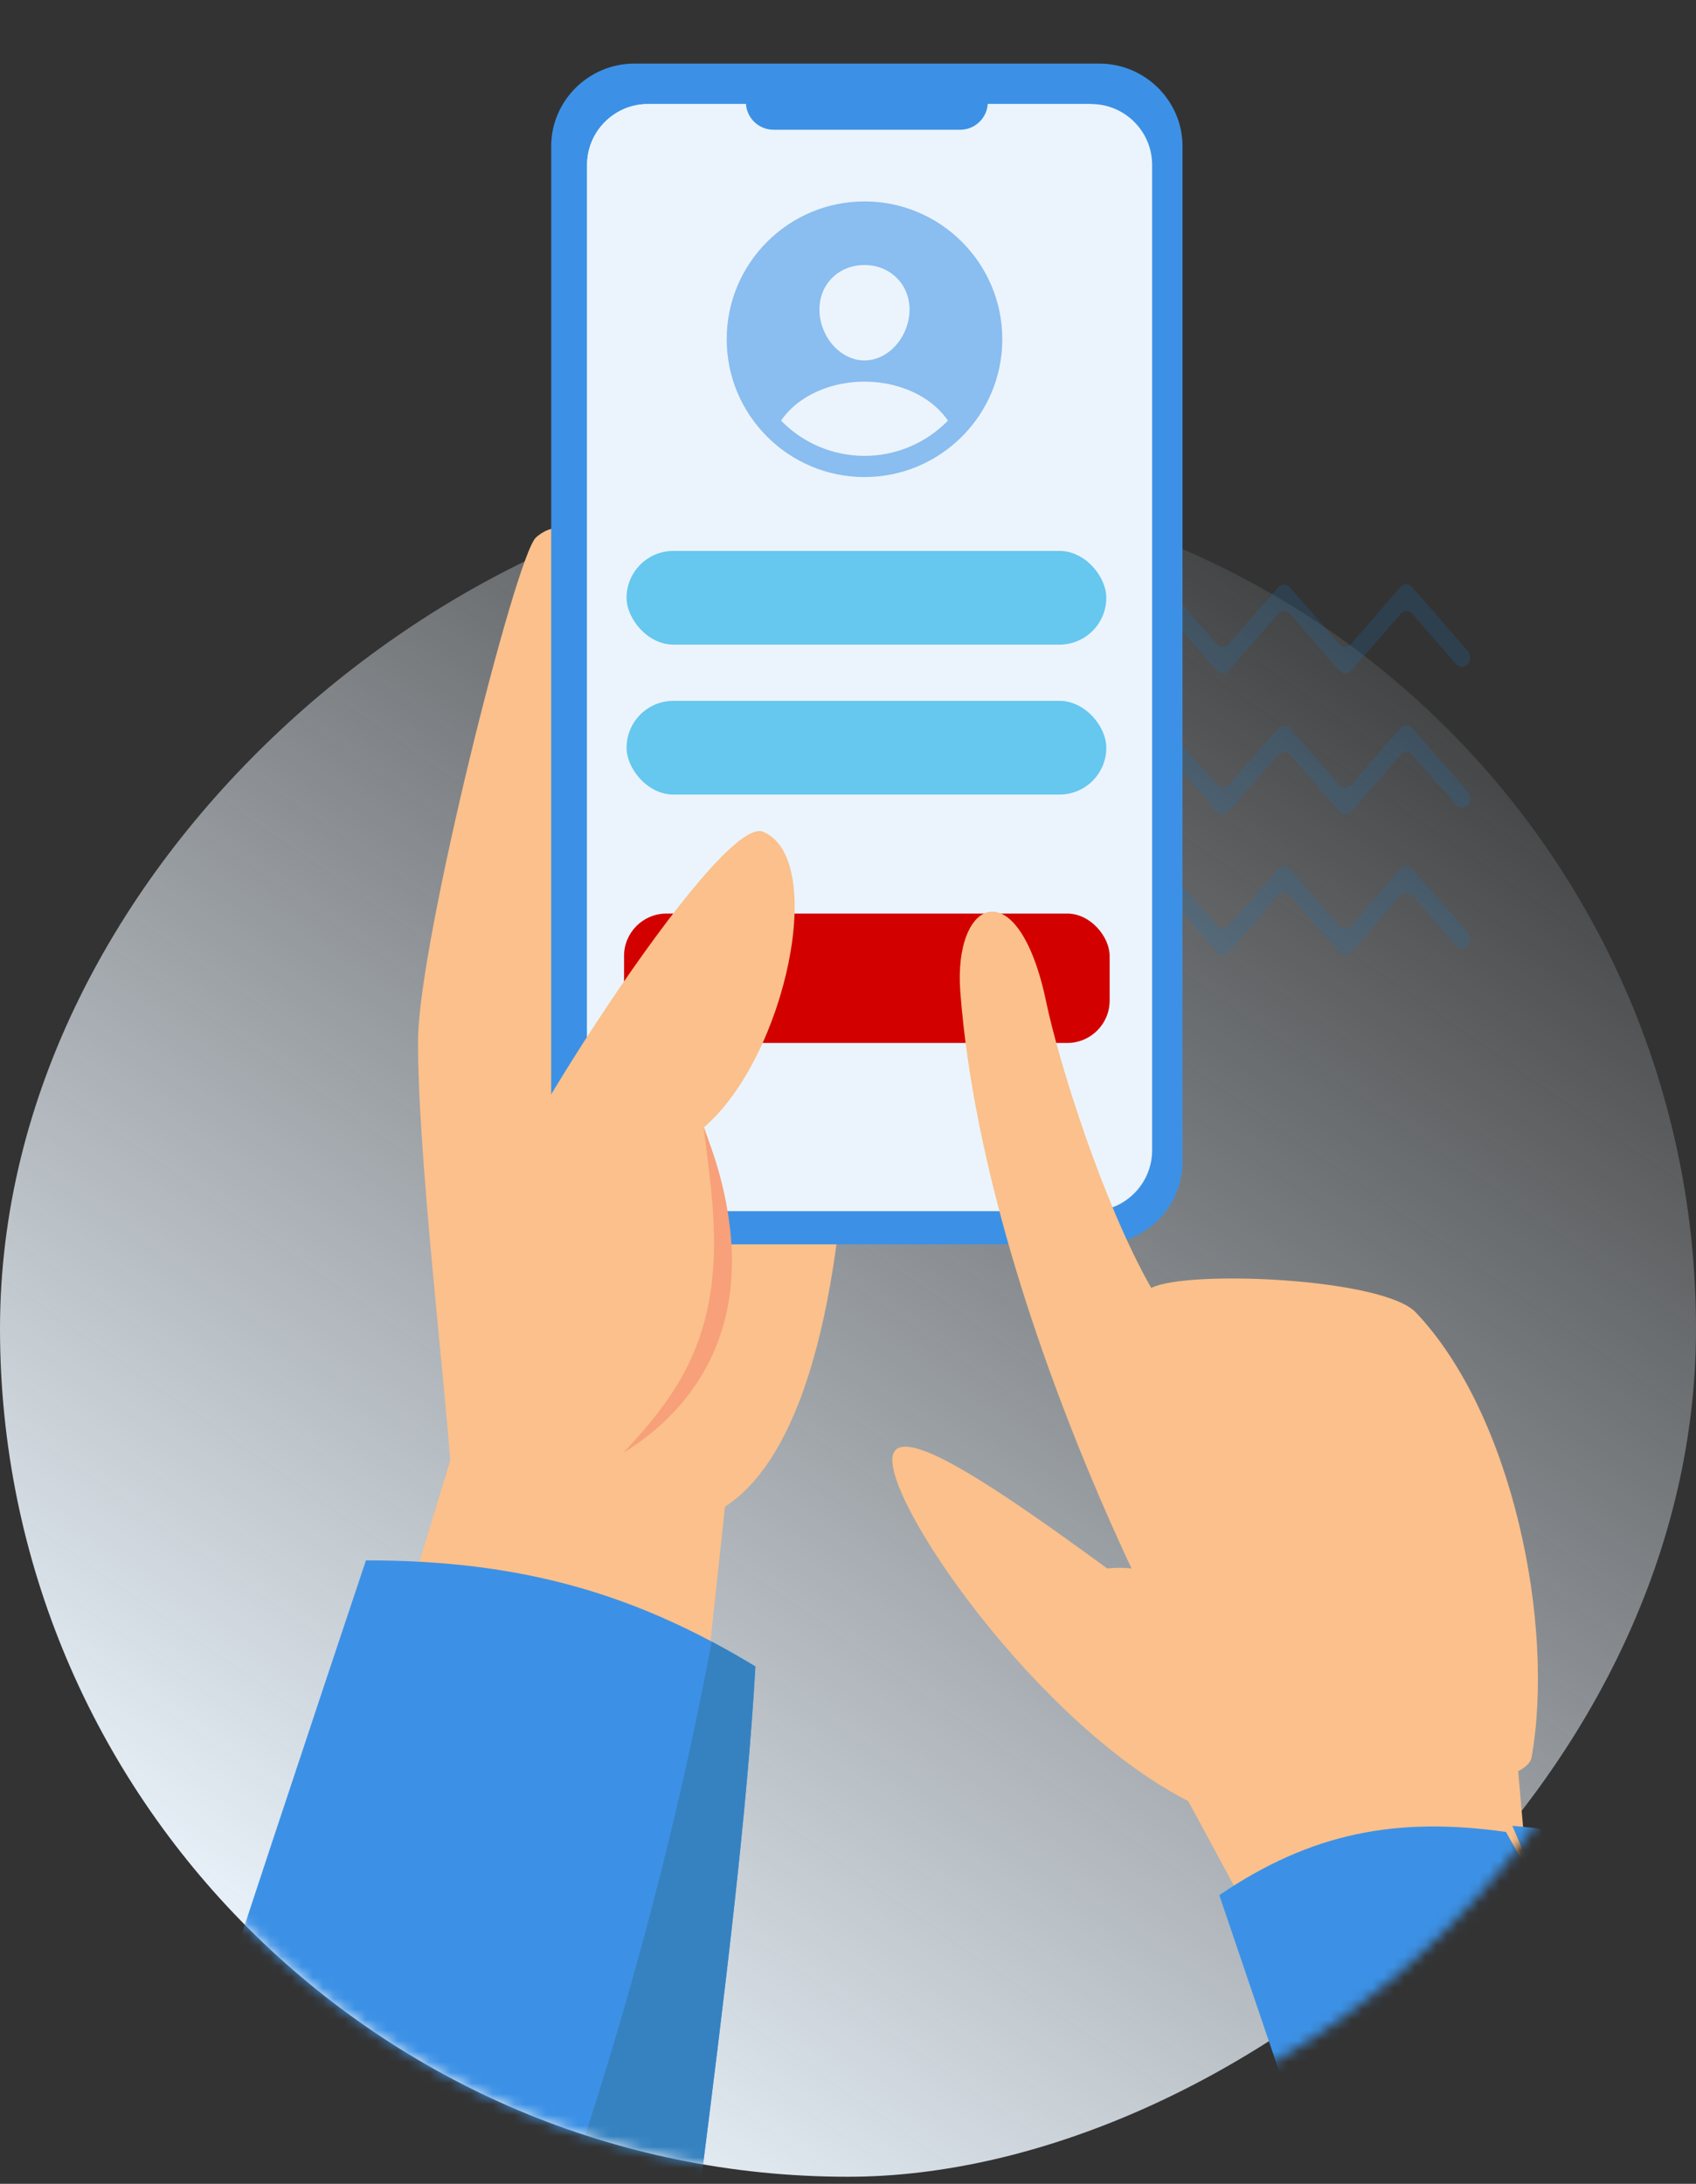 <svg width="160" height="206" viewBox="0 0 160 206" fill="none" xmlns="http://www.w3.org/2000/svg">
<rect x="0" y="0" width="160" height="206" fill="#333333" stroke="none"/>
<rect y="205.333" width="160" height="160" rx="80" transform="rotate(-90 0 205.333)" fill="url(#paint0_linear)"/>
<path d="M132.122 55.363L127.458 60.764C127.143 61.099 126.657 61.099 126.371 60.764L121.679 55.393C121.364 55.058 120.878 55.058 120.591 55.393L115.899 60.764C115.585 61.099 115.098 61.099 114.812 60.764L110.12 55.363C109.805 55.027 109.319 55.027 109.033 55.363L104.34 60.764C104.026 61.099 103.539 61.099 103.253 60.764L98.561 55.363C98.246 55.027 97.76 55.027 97.474 55.363L92.781 60.764C92.467 61.099 91.98 61.099 91.694 60.764L87.546 56.004C87.231 55.668 86.744 55.668 86.458 56.004C86.144 56.339 86.144 56.919 86.458 57.255L91.694 63.266C92.009 63.601 92.495 63.601 92.781 63.266L97.474 57.895C97.788 57.56 98.275 57.56 98.561 57.895L103.253 63.266C103.568 63.601 104.054 63.601 104.34 63.266L109.033 57.895C109.347 57.56 109.834 57.56 110.12 57.895L114.812 63.266C115.127 63.601 115.613 63.601 115.899 63.266L120.591 57.895C120.906 57.56 121.393 57.56 121.679 57.895L126.371 63.266C126.686 63.601 127.172 63.601 127.458 63.266L132.15 57.895C132.465 57.56 132.952 57.56 133.238 57.895L137.386 62.656C137.701 62.991 138.187 62.991 138.474 62.656C138.76 62.32 138.76 61.74 138.474 61.404L133.238 55.393C132.923 55.027 132.437 55.027 132.122 55.363Z" fill="#1B76BC" fill-opacity="0.2"/>
<g clip-path="url(#clip0)">
<path d="M132.122 68.649L127.458 74.05C127.144 74.385 126.657 74.385 126.371 74.05L121.679 68.679C121.364 68.344 120.878 68.344 120.592 68.679L115.899 74.05C115.585 74.385 115.098 74.385 114.812 74.05L110.12 68.649C109.805 68.313 109.319 68.313 109.033 68.649L104.34 74.05C104.026 74.385 103.539 74.385 103.253 74.05L98.561 68.649C98.246 68.313 97.76 68.313 97.474 68.649L92.781 74.05C92.467 74.385 91.98 74.385 91.694 74.05L87.546 69.29C87.231 68.954 86.744 68.954 86.458 69.29C86.144 69.625 86.144 70.205 86.458 70.541L91.694 76.552C92.009 76.887 92.495 76.887 92.781 76.552L97.474 71.181C97.788 70.846 98.275 70.846 98.561 71.181L103.253 76.552C103.568 76.887 104.054 76.887 104.34 76.552L109.033 71.181C109.347 70.846 109.834 70.846 110.12 71.181L114.812 76.552C115.127 76.887 115.613 76.887 115.899 76.552L120.592 71.181C120.906 70.846 121.393 70.846 121.679 71.181L126.371 76.552C126.686 76.887 127.172 76.887 127.458 76.552L132.151 71.181C132.465 70.846 132.952 70.846 133.238 71.181L137.386 75.941C137.701 76.277 138.187 76.277 138.474 75.941C138.76 75.606 138.76 75.026 138.474 74.69L133.238 68.679C132.923 68.313 132.437 68.313 132.122 68.649Z" fill="#1B76BC" fill-opacity="0.2"/>
</g>
<g clip-path="url(#clip1)">
<path d="M132.122 81.935L127.458 87.335C127.144 87.671 126.657 87.671 126.371 87.335L121.679 81.965C121.364 81.629 120.878 81.629 120.592 81.965L115.899 87.335C115.585 87.671 115.098 87.671 114.812 87.335L110.12 81.935C109.805 81.599 109.319 81.599 109.033 81.935L104.34 87.335C104.026 87.671 103.539 87.671 103.253 87.335L98.561 81.935C98.246 81.599 97.76 81.599 97.474 81.935L92.781 87.335C92.467 87.671 91.98 87.671 91.694 87.335L87.546 82.576C87.231 82.24 86.744 82.24 86.458 82.576C86.144 82.911 86.144 83.491 86.458 83.826L91.694 89.838C92.009 90.173 92.495 90.173 92.781 89.838L97.474 84.467C97.788 84.132 98.275 84.132 98.561 84.467L103.253 89.838C103.568 90.173 104.054 90.173 104.34 89.838L109.033 84.467C109.347 84.132 109.834 84.132 110.12 84.467L114.812 89.838C115.127 90.173 115.613 90.173 115.899 89.838L120.592 84.467C120.906 84.132 121.393 84.132 121.679 84.467L126.371 89.838C126.686 90.173 127.172 90.173 127.458 89.838L132.151 84.467C132.465 84.132 132.952 84.132 133.238 84.467L137.386 89.227C137.701 89.563 138.187 89.563 138.474 89.227C138.76 88.892 138.76 88.312 138.474 87.976L133.238 81.965C132.923 81.599 132.437 81.599 132.122 81.935Z" fill="#1B76BC" fill-opacity="0.2"/>
</g>
<mask id="mask0" mask-type="alpha" maskUnits="userSpaceOnUse" x="0" y="0" width="160" height="206">
<path fill-rule="evenodd" clip-rule="evenodd" d="M160 0H0V125.333C0 169.516 35.817 205.333 80 205.333C124.183 205.333 160 169.516 160 125.333V0Z" fill="#C4C4C4"/>
</mask>
<g mask="url(#mask0)">
<path d="M50.57 50.691C60.459 41.975 80.141 98.402 80.03 102.657C79.586 119.723 76.552 137.397 67.932 142.413C59.983 142.529 49.904 140.701 42.504 138.275C42.108 131.647 39.312 108.037 39.444 97.921C39.571 88.603 48.656 52.377 50.57 50.691Z" fill="#FBC08B"/>
<path d="M19.169 217.629C26.712 188.607 36.955 155.954 42.848 136.552C53.545 133.391 59.555 135.648 68.635 139.924C66.13 162.941 60.881 212.851 57.726 243.051C43.086 236.899 29.978 228.247 19.169 217.629Z" fill="#FBC08B"/>
<g clip-path="url(#clip2)">
<path d="M103.71 117.381H59.845C55.531 117.381 52 113.874 52 109.587V13.794C52 9.507 55.53 6 59.845 6H103.711C108.026 6 111.557 9.507 111.557 13.794V109.587C111.556 113.873 108.026 117.381 103.71 117.381Z" fill="#3C91E6"/>
<path d="M108.69 15.55V108.516C108.69 111.669 106.111 114.249 102.96 114.249H61.114C57.964 114.249 55.385 111.669 55.385 108.516V15.55C55.385 12.396 57.963 9.816 61.114 9.816H102.961C106.11 9.815 108.69 12.395 108.69 15.55Z" fill="#EBF4FC"/>
<path d="M102.96 9.814L61.632 114.248H61.114C57.964 114.248 55.385 111.668 55.385 108.514V15.549C55.385 12.395 57.963 9.815 61.114 9.815H102.96V9.814Z" fill="#EBF4FC"/>
<path d="M90.58 12.24H72.976C71.542 12.24 70.369 11.074 70.369 9.649V9.242C70.369 7.817 71.542 6.651 72.976 6.651H90.58C92.014 6.651 93.188 7.817 93.188 9.242V9.649C93.187 11.075 92.013 12.24 90.58 12.24Z" fill="#3C91E6"/>
<rect x="58.872" y="86.176" width="45.812" height="12.206" rx="4" fill="#D30000"/>
<rect x="59.111" y="51.967" width="45.258" height="8.84" rx="4.42" fill="#66C7EF"/>
<rect x="59.111" y="66.111" width="45.258" height="8.84" rx="4.42" fill="#66C7EF"/>
<path d="M81.556 19C74.387 19 68.556 24.832 68.556 32C68.556 39.168 74.387 45 81.556 45C88.724 45 94.556 39.168 94.556 32C94.556 24.832 88.724 19 81.556 19ZM78.417 26.301C79.209 25.462 80.323 25 81.556 25C82.788 25 83.892 25.465 84.687 26.309C85.493 27.164 85.885 28.312 85.792 29.547C85.607 32 83.707 34 81.556 34C79.404 34 77.5 32 77.319 29.547C77.227 28.302 77.618 27.149 78.417 26.301ZM81.556 43C80.087 43.001 78.633 42.707 77.281 42.136C75.928 41.564 74.704 40.727 73.681 39.674C74.266 38.838 75.013 38.128 75.877 37.584C77.47 36.562 79.486 36 81.556 36C83.625 36 85.641 36.562 87.232 37.584C88.097 38.127 88.844 38.838 89.431 39.674C88.407 40.727 87.183 41.565 85.831 42.136C84.478 42.707 83.024 43.001 81.556 43Z" fill="#8ABDF0"/>
</g>
<path d="M60.432 136.668C63.461 137.117 72.102 122.857 66.431 106.325C74.158 99.665 78.08 80.928 71.97 78.455C67.737 76.742 45.882 111.546 46.051 115.077C46.368 121.552 60.533 132.466 60.432 136.668Z" fill="#FBC08B"/>
<path d="M66.389 106.42C67.472 109.041 68.265 111.795 68.704 114.633C69.137 117.466 69.206 120.41 68.646 123.291C68.107 126.171 66.891 128.941 65.163 131.277C63.44 133.623 61.236 135.542 58.82 137.032C60.755 134.955 62.578 132.836 63.979 130.484C65.385 128.142 66.341 125.595 66.854 122.942C67.367 120.288 67.451 117.54 67.293 114.776C67.134 112.012 66.743 109.237 66.389 106.42Z" fill="#F7A079"/>
<path d="M104.457 147.952C94.963 141.026 85.38 134.328 84.28 137.108C82.814 140.814 97.873 162.974 112.633 170.169C118.202 172.877 118.837 146.465 104.457 147.952Z" fill="#FBC08B"/>
<path d="M90.596 93.581C93.067 125.782 114.414 164.382 116.692 165.56C125.826 170.284 143.892 169.169 144.494 165.761C146.693 153.308 142.748 133.469 133.568 123.803C130.488 120.556 112.02 119.76 108.608 121.491C103.996 113.384 99.875 100.147 98.699 94.519C96.095 82.034 89.909 84.608 90.596 93.581Z" fill="#FBC08B"/>
<path d="M58.847 266.069C62.758 227.163 69.793 183.718 71.262 157.196C60.02 150.373 49.238 147.175 34.523 147.191C24.962 175.779 5.052 235.334 -5.333 272.993C17.346 274.504 39.159 272.142 58.847 266.069Z" fill="#3C91E6"/>
<path d="M71.262 157.196C69.882 156.361 68.514 155.579 67.139 154.849C63.001 176.953 56.315 200.504 47.039 224.373C40.332 241.619 32.742 257.829 24.566 272.697C36.5 271.629 47.996 269.414 58.847 266.064C62.753 227.163 69.793 183.718 71.262 157.196Z" fill="#3682C1"/>
<path d="M107.611 161.765C107.611 161.765 123.201 189.759 124.548 194.309C131.84 193.838 142.022 185.133 144.889 184.534C144.889 184.534 142.105 158.547 142.353 150.561L107.611 161.765Z" fill="#FBC08B"/>
<path d="M193.32 272.624C174.696 237.169 155.474 196.502 142.075 172.807C131.776 171.351 123.696 172.871 115.03 178.77C124.77 207.498 145.063 267.338 159.196 304.295C173.384 296.554 184.976 285.777 193.32 272.624Z" fill="#3C91E6"/>
<path d="M146.171 172.625C144.976 172.451 143.814 172.318 142.677 172.232C151.528 192.748 159.682 215.497 166.548 239.539C171.509 256.91 175.446 273.736 178.378 289.645C184.523 284.072 189.844 277.679 194.229 270.578C176.759 235.781 158.747 195.879 146.171 172.625Z" fill="#3C91E6"/>
</g>
<defs>
<linearGradient id="paint0_linear" x1="10.032" y1="242.632" x2="156.399" y2="344.497" gradientUnits="userSpaceOnUse">
<stop stop-color="#EBF4FC"/>
<stop offset="1" stop-color="#EBF4FC" stop-opacity="0"/>
</linearGradient>
<clipPath id="clip0">
<rect width="52.444" height="8.391" fill="white" transform="matrix(1 0 0 -1 86.231 76.795)"/>
</clipPath>
<clipPath id="clip1">
<rect width="52.444" height="8.391" fill="white" transform="matrix(1 0 0 -1 86.231 90.081)"/>
</clipPath>
<clipPath id="clip2">
<rect width="59.556" height="111.381" fill="white" transform="translate(52 6)"/>
</clipPath>
</defs>
</svg>
